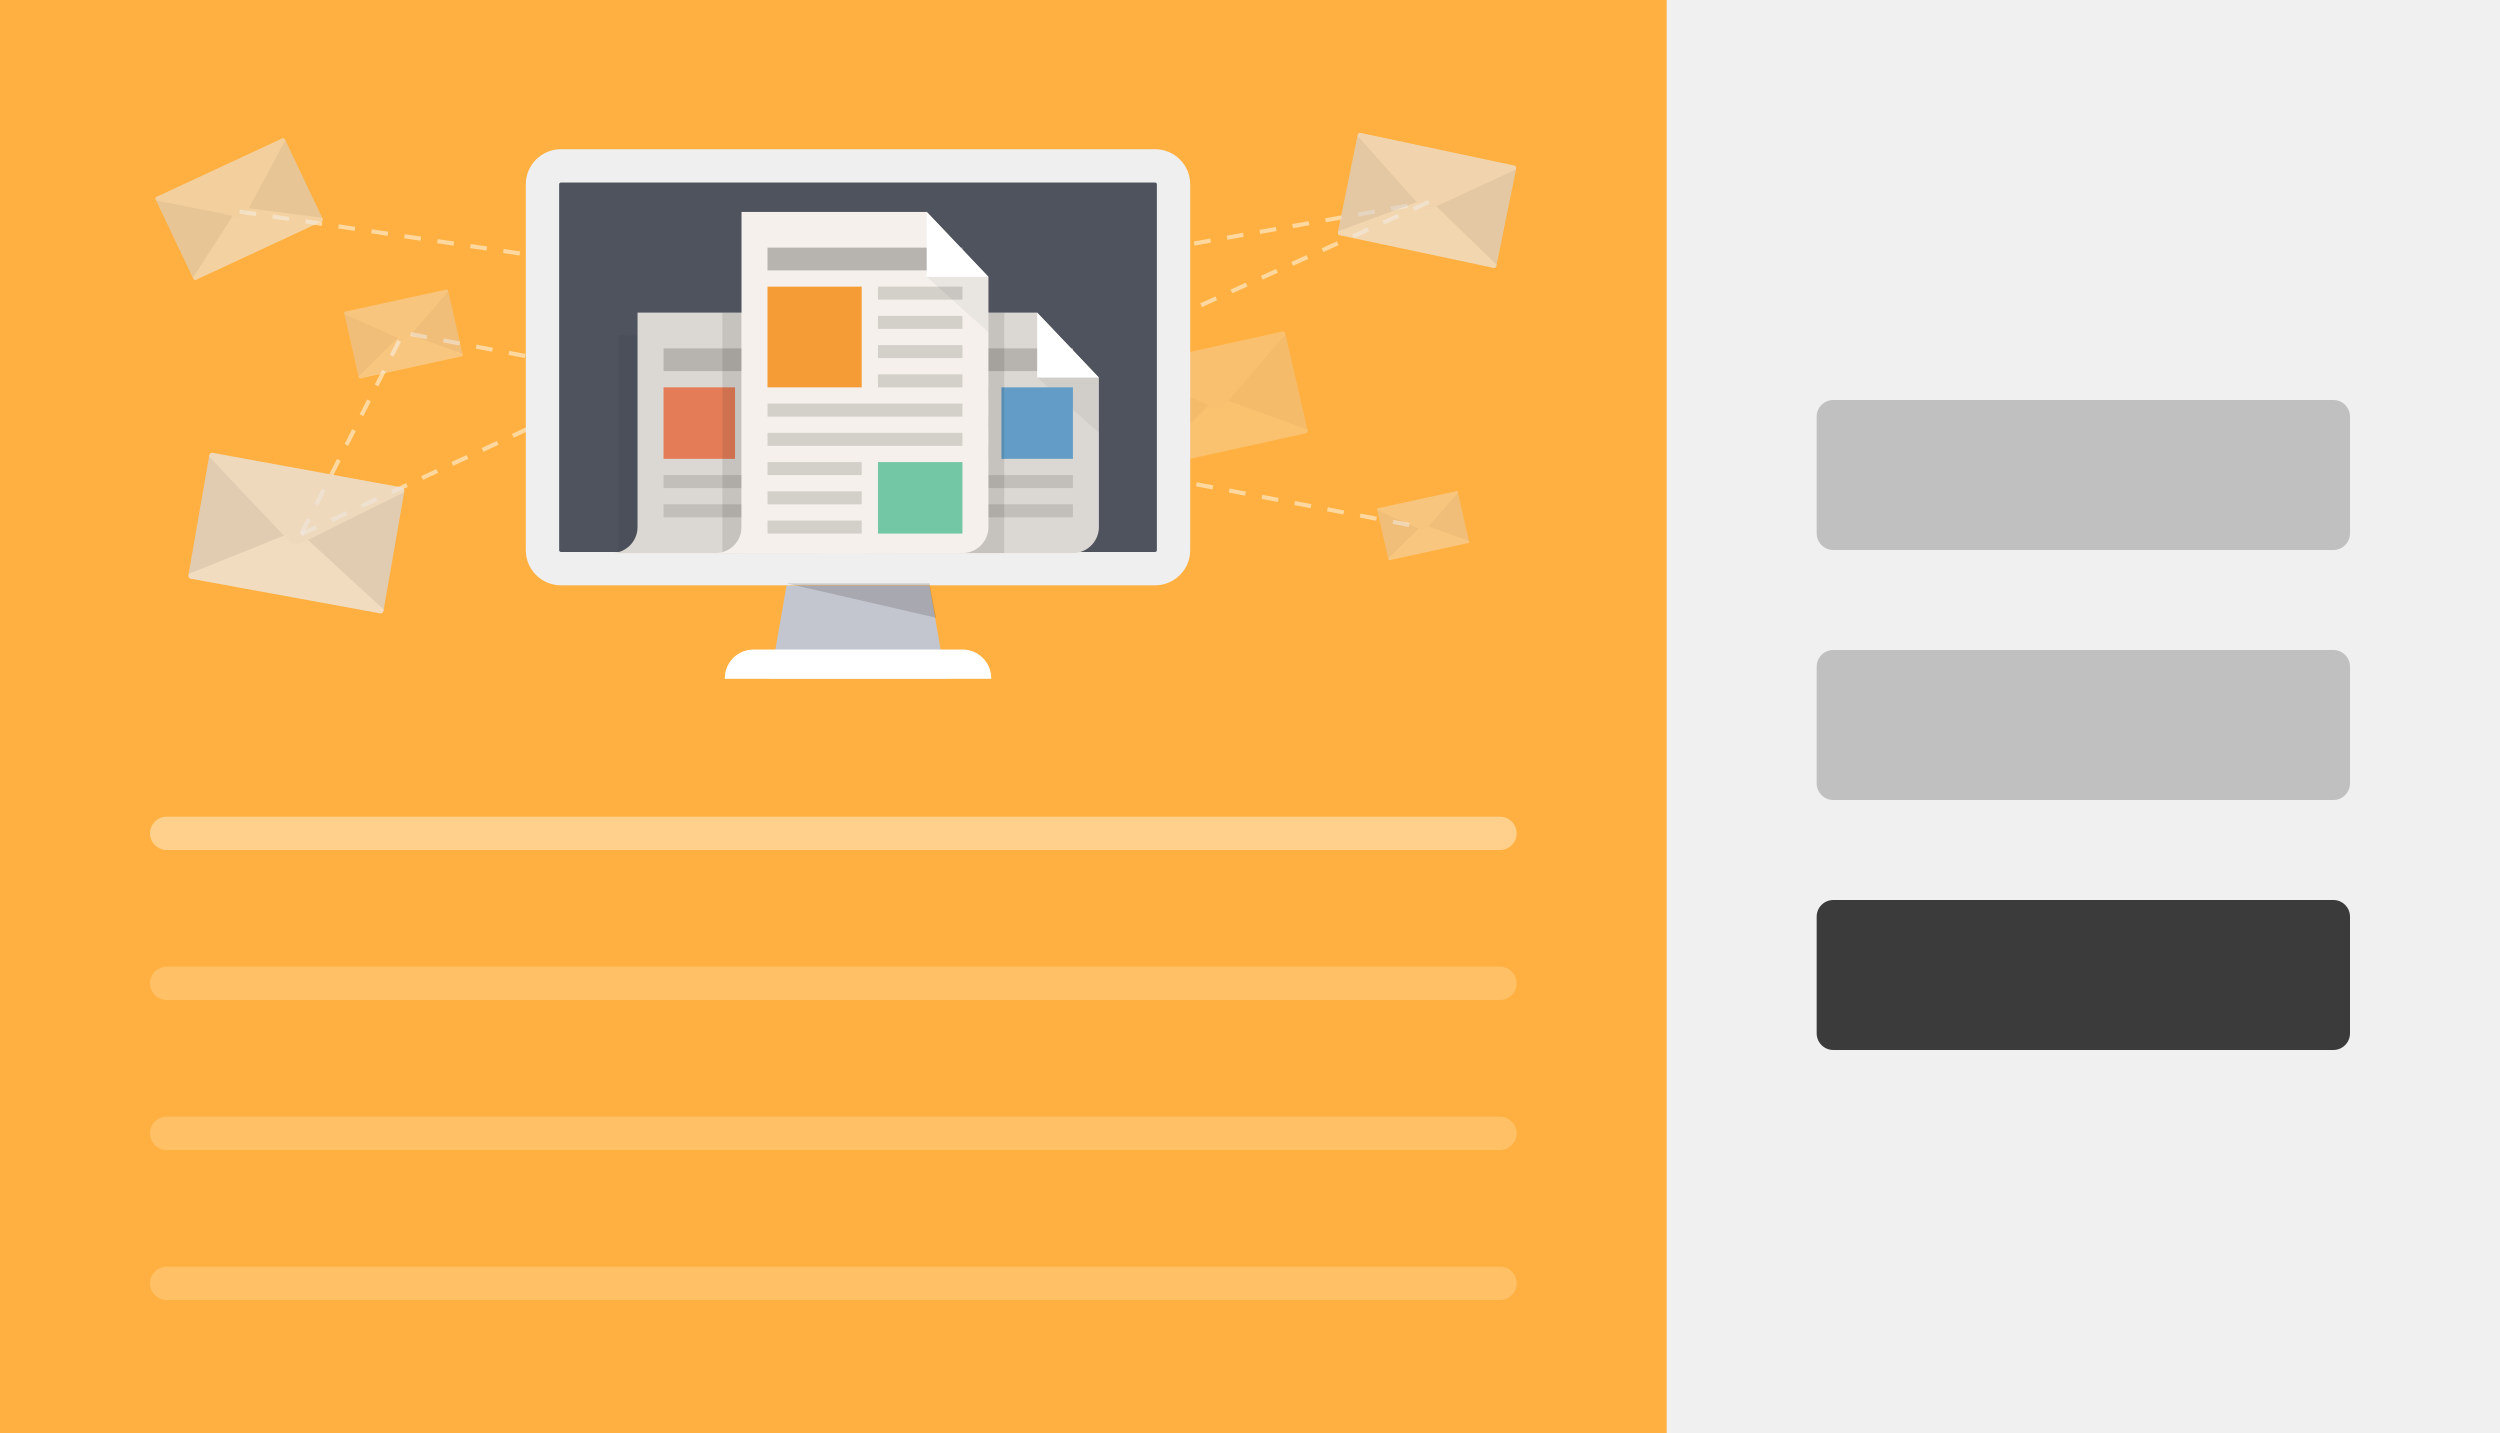 <?xml version="1.0" encoding="utf-8"?>
<!-- Generator: Adobe Illustrator 18.1.1, SVG Export Plug-In . SVG Version: 6.00 Build 0)  -->
<!DOCTYPE svg PUBLIC "-//W3C//DTD SVG 1.1//EN" "http://www.w3.org/Graphics/SVG/1.1/DTD/svg11.dtd">
<svg version="1.1" xmlns="http://www.w3.org/2000/svg" xmlns:xlink="http://www.w3.org/1999/xlink" x="0px" y="0px" width="150px"
	 height="86px" viewBox="0 0 150 86" enable-background="new 0 0 150 86" xml:space="preserve">
<g id="Layer_1">
	<rect fill="#FFB040" width="150" height="86"/>
	<path opacity="0.4" fill="#FFFFFF" d="M90,51H10c-0.552,0-1-0.448-1-1l0,0c0-0.552,0.448-1,1-1h80c0.552,0,1,0.448,1,1l0,0
		C91,50.552,90.552,51,90,51z"/>
	<g>
		<g opacity="0.5">
			<path fill="#FFFFFF" d="M18.182,32.106l-0.223-0.113l0.452-0.892l0.223,0.113L18.182,32.106z M84.531,31.621l-0.982-0.188
				l0.047-0.245l0.982,0.188L84.531,31.621z M82.566,31.245l-0.982-0.188l0.047-0.245L82.613,31L82.566,31.245z M80.603,30.87
				l-0.982-0.188l0.047-0.245l0.982,0.188L80.603,30.87z M78.638,30.494l-0.982-0.188l0.047-0.245l0.982,0.188L78.638,30.494z
				 M19.086,30.323l-0.223-0.113l0.452-0.892l0.223,0.113L19.086,30.323z M76.673,30.119l-0.982-0.188l0.047-0.245l0.982,0.188
				L76.673,30.119z M74.709,29.743l-0.982-0.188l0.047-0.245l0.982,0.188L74.709,29.743z M72.745,29.368l-0.982-0.188l0.047-0.245
				l0.982,0.188L72.745,29.368z M70.78,28.992l-0.982-0.188l0.047-0.245l0.982,0.188L70.78,28.992z M68.815,28.617l-0.982-0.188
				l0.047-0.245l0.982,0.188L68.815,28.617z M19.991,28.539l-0.223-0.113l0.453-0.892l0.223,0.113L19.991,28.539z M66.851,28.241
				l-0.982-0.188l0.047-0.245l0.982,0.188L66.851,28.241z M64.887,27.866l-0.982-0.188l0.047-0.245l0.982,0.188L64.887,27.866z
				 M62.922,27.49l-0.982-0.188l0.047-0.245l0.982,0.188L62.922,27.49z M60.958,27.115l-0.982-0.188l0.047-0.245l0.982,0.188
				L60.958,27.115z M20.896,26.755l-0.223-0.113l0.452-0.892l0.223,0.113L20.896,26.755z M58.993,26.739l-0.982-0.188l0.047-0.245
				l0.982,0.188L58.993,26.739z M57.029,26.364l-0.982-0.188l0.047-0.245l0.982,0.188L57.029,26.364z M55.064,25.989l-0.982-0.188
				l0.047-0.245l0.982,0.188L55.064,25.989z M53.1,25.613l-0.982-0.188l0.047-0.245l0.982,0.188L53.1,25.613z M51.136,25.238
				l-0.982-0.188l0.047-0.245l0.982,0.188L51.136,25.238z M21.8,24.971l-0.223-0.113l0.452-0.892l0.223,0.113L21.8,24.971z
				 M49.171,24.862l-0.982-0.188l0.047-0.245l0.982,0.188L49.171,24.862z M47.207,24.487l-0.982-0.188l0.047-0.245l0.982,0.188
				L47.207,24.487z M45.242,24.111l-0.982-0.188l0.047-0.245l0.982,0.188L45.242,24.111z M43.278,23.736l-0.982-0.188l0.047-0.245
				l0.982,0.188L43.278,23.736z M41.313,23.36l-0.982-0.188l0.047-0.245l0.982,0.188L41.313,23.36z M22.704,23.188l-0.223-0.113
				l0.452-0.892l0.223,0.113L22.704,23.188z M39.349,22.985l-0.982-0.188l0.047-0.245l0.982,0.188L39.349,22.985z M37.384,22.609
				l-0.982-0.188l0.047-0.245l0.982,0.188L37.384,22.609z M35.42,22.234l-0.982-0.188l0.047-0.245l0.982,0.188L35.42,22.234z
				 M33.456,21.858l-0.982-0.188l0.047-0.245l0.982,0.188L33.456,21.858z M31.491,21.483l-0.982-0.188l0.047-0.245l0.982,0.188
				L31.491,21.483z M23.608,21.403l-0.223-0.113l0.453-0.892l0.223,0.113L23.608,21.403z M29.527,21.107l-0.982-0.188l0.047-0.245
				l0.982,0.188L29.527,21.107z M27.562,20.732l-0.982-0.188l0.047-0.245l0.982,0.188L27.562,20.732z M25.598,20.357l-0.982-0.188
				l0.047-0.245l0.982,0.188L25.598,20.357z"/>
		</g>
		<g opacity="0.5">
			<path fill="#FFFFFF" d="M50.952,18.285l-0.989-0.147L50,17.891l0.989,0.147L50.952,18.285z M51.978,18.222l-0.044-0.246
				l0.985-0.174l0.044,0.246L51.978,18.222z M48.974,17.99l-0.989-0.148l0.037-0.247l0.989,0.148L48.974,17.99z M53.948,17.874
				l-0.044-0.246l0.984-0.174l0.044,0.246L53.948,17.874z M46.995,17.694l-0.989-0.148l0.037-0.247l0.989,0.148L46.995,17.694z
				 M55.917,17.524l-0.044-0.246l0.984-0.174l0.044,0.246L55.917,17.524z M45.017,17.399l-0.989-0.148l0.037-0.247l0.989,0.148
				L45.017,17.399z M57.886,17.176l-0.044-0.246l0.985-0.174l0.044,0.246L57.886,17.176z M43.039,17.104l-0.989-0.148l0.037-0.247
				l0.989,0.148L43.039,17.104z M59.855,16.827l-0.044-0.246l0.985-0.174l0.044,0.246L59.855,16.827z M41.061,16.808l-0.989-0.148
				l0.037-0.247l0.989,0.148L41.061,16.808z M39.083,16.513l-0.989-0.148l0.037-0.247l0.989,0.148L39.083,16.513z M61.825,16.479
				l-0.044-0.246l0.984-0.174l0.044,0.246L61.825,16.479z M37.105,16.217l-0.989-0.147l0.037-0.247l0.989,0.147L37.105,16.217z
				 M63.794,16.13l-0.044-0.246l0.985-0.174l0.044,0.246L63.794,16.13z M35.127,15.921l-0.989-0.147l0.037-0.247l0.989,0.147
				L35.127,15.921z M65.764,15.781l-0.044-0.246l0.985-0.174l0.044,0.246L65.764,15.781z M33.149,15.626l-0.989-0.147l0.037-0.247
				l0.989,0.147L33.149,15.626z M67.733,15.433l-0.044-0.246l0.985-0.174l0.044,0.246L67.733,15.433z M31.171,15.331l-0.989-0.147
				l0.037-0.247l0.989,0.147L31.171,15.331z M69.703,15.083l-0.044-0.246l0.984-0.174l0.044,0.246L69.703,15.083z M29.193,15.035
				l-0.989-0.147l0.037-0.247l0.989,0.147L29.193,15.035z M27.215,14.74l-0.989-0.147l0.037-0.247l0.989,0.147L27.215,14.74z
				 M71.672,14.735l-0.044-0.246l0.985-0.174l0.044,0.246L71.672,14.735z M25.237,14.444l-0.989-0.148l0.037-0.247l0.989,0.148
				L25.237,14.444z M73.641,14.386l-0.044-0.246l0.985-0.174l0.044,0.246L73.641,14.386z M23.259,14.149l-0.989-0.148l0.037-0.247
				l0.989,0.148L23.259,14.149z M75.61,14.038l-0.044-0.246l0.985-0.174l0.043,0.246L75.61,14.038z M21.281,13.854l-0.989-0.148
				l0.037-0.247l0.989,0.148L21.281,13.854z M77.579,13.689l-0.043-0.246l0.985-0.174l0.043,0.246L77.579,13.689z M19.303,13.558
				l-0.989-0.148l0.037-0.247l0.989,0.148L19.303,13.558z M79.549,13.34l-0.043-0.246l0.984-0.174l0.043,0.246L79.549,13.34z
				 M17.325,13.263l-0.989-0.148l0.037-0.247l0.989,0.148L17.325,13.263z M81.519,12.992l-0.043-0.246l0.984-0.175l0.043,0.246
				L81.519,12.992z M15.347,12.967l-0.989-0.148l0.037-0.247l0.989,0.148L15.347,12.967z M83.487,12.643l-0.043-0.246l0.985-0.174
				l0.043,0.246L83.487,12.643z"/>
		</g>
		<g opacity="0.5">
			<path fill="#FFFFFF" d="M55.724,25.858l-0.104-0.228l0.911-0.413l0.104,0.228L55.724,25.858z M57.546,25.032l-0.104-0.228
				l0.911-0.413l0.104,0.228L57.546,25.032z M59.367,24.206l-0.104-0.228l0.911-0.413l0.104,0.228L59.367,24.206z M61.189,23.38
				l-0.104-0.228l0.911-0.413l0.104,0.228L61.189,23.38z M63.011,22.555l-0.104-0.228l0.911-0.413l0.104,0.228L63.011,22.555z
				 M64.832,21.729l-0.104-0.228l0.911-0.413l0.104,0.228L64.832,21.729z M66.654,20.903l-0.104-0.228l0.911-0.413l0.104,0.228
				L66.654,20.903z M68.475,20.078l-0.104-0.228l0.911-0.413l0.104,0.228L68.475,20.078z M70.297,19.252l-0.104-0.228l0.911-0.413
				l0.104,0.228L70.297,19.252z M72.119,18.426l-0.104-0.228l0.911-0.413l0.104,0.228L72.119,18.426z M73.94,17.6l-0.104-0.228
				l0.911-0.413l0.104,0.228L73.94,17.6z M75.762,16.774l-0.104-0.228l0.911-0.413l0.104,0.228L75.762,16.774z M77.583,15.949
				l-0.104-0.228l0.911-0.413l0.104,0.228L77.583,15.949z M79.404,15.123l-0.104-0.228l0.911-0.413l0.104,0.228L79.404,15.123z
				 M81.227,14.297l-0.104-0.228l0.91-0.413l0.104,0.228L81.227,14.297z M83.048,13.472l-0.104-0.228l0.911-0.413l0.104,0.228
				L83.048,13.472z M84.869,12.646l-0.104-0.228l0.911-0.413l0.104,0.228L84.869,12.646z"/>
		</g>
		<g opacity="0.5">
			<path fill="#FFFFFF" d="M18.124,32.163l-0.105-0.227l0.907-0.421l0.105,0.227L18.124,32.163z M19.937,31.32l-0.105-0.227
				l0.907-0.421l0.105,0.227L19.937,31.32z M21.751,30.478l-0.105-0.227l0.907-0.421l0.105,0.227L21.751,30.478z M23.565,29.634
				l-0.105-0.227l0.907-0.421l0.105,0.227L23.565,29.634z M25.378,28.792l-0.105-0.227l0.907-0.421l0.105,0.227L25.378,28.792z
				 M27.192,27.949l-0.105-0.227l0.907-0.421l0.105,0.227L27.192,27.949z M29.006,27.106L28.9,26.879l0.907-0.421l0.105,0.227
				L29.006,27.106z M30.82,26.263l-0.105-0.227l0.907-0.421l0.105,0.227L30.82,26.263z M32.633,25.42l-0.105-0.227l0.907-0.421
				l0.105,0.227L32.633,25.42z M34.447,24.577l-0.105-0.227l0.907-0.421l0.105,0.227L34.447,24.577z M36.261,23.734l-0.105-0.227
				l0.907-0.421l0.105,0.227L36.261,23.734z M38.075,22.892l-0.105-0.227l0.907-0.421l0.105,0.227L38.075,22.892z M39.888,22.049
				l-0.105-0.227l0.907-0.421l0.105,0.227L39.888,22.049z M41.702,21.206l-0.105-0.227l0.907-0.421l0.105,0.227L41.702,21.206z
				 M43.516,20.363l-0.105-0.227l0.907-0.422l0.105,0.227L43.516,20.363z M45.33,19.52l-0.105-0.227l0.907-0.421l0.105,0.227
				L45.33,19.52z M47.143,18.677l-0.105-0.227l0.907-0.421l0.105,0.227L47.143,18.677z M48.957,17.834l-0.105-0.227l0.907-0.421
				l0.105,0.227L48.957,17.834z M50.771,16.992l-0.105-0.227l0.907-0.421l0.105,0.227L50.771,16.992z"/>
		</g>
		<g>
			<polygon fill="#C4C6CF" points="56.744,40.727 46.217,40.727 47.192,35.138 55.769,35.138 			"/>
			<path fill="#FFFFFF" d="M59.473,40.727H43.488v-0.033c0-0.951,0.771-1.722,1.722-1.722h12.542c0.951,0,1.722,0.771,1.722,1.722
				V40.727z"/>
		</g>
		<g opacity="0.8">
			<path fill="#D9D3CD" d="M24.073,29.264l-0.476,0.112c-0.119,0.017-0.234,0.058-0.34,0.122l-5.42,2.313l4.869,4.972
				c0.233,0.043,0.285-0.02,0.33-0.28l1.222-7.019C24.279,29.358,24.187,29.248,24.073,29.264z"/>
			<path fill="#D9D3CD" d="M12.8,27.202l0.409,0.274c0.106,0.058,0.2,0.137,0.278,0.235l4.454,4.119l-6.395,2.912
				c-0.233-0.043-0.26-0.119-0.215-0.379l1.222-7.019C12.574,27.217,12.698,27.146,12.8,27.202z"/>
			<path fill="#EDE7DF" d="M11.345,34.423l6.495-2.612l5.167,4.746c0.035,0.136-0.073,0.268-0.201,0.245l-11.356-2.078
				C11.323,34.7,11.266,34.538,11.345,34.423z"/>
			<path fill="#EBE4DC" d="M24.213,29.546l-6.202,3.08c-0.211,0.105-0.456,0.061-0.62-0.112l-4.825-5.098
				c-0.035-0.136,0.073-0.268,0.201-0.245l11.34,2.075C24.235,29.269,24.292,29.431,24.213,29.546z"/>
		</g>
		<g opacity="0.7">
			<path fill="#D9D3CD" d="M90.823,9.945l-0.391,0.081c-0.097,0.011-0.192,0.042-0.281,0.092l-4.481,1.764l3.863,4.174
				c0.189,0.04,0.233-0.01,0.276-0.221l1.16-5.706C90.989,10.027,90.916,9.935,90.823,9.945z"/>
			<path fill="#D9D3CD" d="M81.661,8l0.327,0.233c0.085,0.049,0.16,0.117,0.222,0.198l3.544,3.468l-5.291,2.231
				c-0.189-0.04-0.21-0.104-0.167-0.315l1.16-5.706C81.476,8.007,81.579,7.953,81.661,8z"/>
			<path fill="#EDE7DF" d="M80.306,13.866l5.366-1.984l4.112,3.996c0.026,0.112-0.066,0.217-0.17,0.195l-9.229-1.959
				C80.282,14.092,80.239,13.958,80.306,13.866z"/>
			<path fill="#EBE4DC" d="M90.931,10.179l-5.137,2.373c-0.175,0.081-0.374,0.039-0.504-0.106l-3.824-4.276
				c-0.026-0.112,0.066-0.217,0.169-0.195l9.216,1.957C90.955,9.953,90.998,10.087,90.931,10.179z"/>
		</g>
		<g opacity="0.3">
			<path fill="#D9D3CD" d="M76.918,19.918l-0.323,0.235c-0.084,0.05-0.158,0.118-0.218,0.199l-3.352,3.458l5.243,2.205
				c0.189-0.042,0.208-0.105,0.16-0.315l-1.302-5.675C77.103,19.924,76.999,19.87,76.918,19.918z"/>
			<path fill="#D9D3CD" d="M67.771,21.933l0.395,0.077c0.098,0.01,0.194,0.04,0.284,0.089l4.66,1.693l-3.896,4.218
				c-0.189,0.042-0.234-0.008-0.282-0.218l-1.302-5.675C67.606,22.016,67.677,21.924,67.771,21.933z"/>
			<path fill="#EDE7DF" d="M68.961,27.835l4.067-4.024l5.396,1.94c0.069,0.091,0.03,0.225-0.074,0.248l-9.214,2.03
				C69.033,28.051,68.938,27.946,68.961,27.835z"/>
			<path fill="#EBE4DC" d="M77.113,20.086l-3.698,4.284c-0.126,0.146-0.325,0.19-0.502,0.112l-5.249-2.314
				c-0.069-0.091-0.03-0.225,0.074-0.248l9.201-2.027C77.041,19.87,77.136,19.975,77.113,20.086z"/>
		</g>
		<g opacity="0.6">
			<path fill="#D9D3CD" d="M16.91,8.335l-0.233,0.264c-0.063,0.059-0.113,0.131-0.149,0.213l-2.221,3.61l4.925,0.896
				c0.154-0.072,0.159-0.13,0.077-0.301L17.11,8.388C17.071,8.305,16.971,8.278,16.91,8.335z"/>
			<path fill="#D9D3CD" d="M9.435,11.808l0.354-0.009c0.086-0.01,0.174-0.003,0.261,0.022l4.327,0.568l-2.545,4.367
				c-0.154,0.072-0.203,0.038-0.284-0.133l-2.199-4.629C9.309,11.911,9.352,11.818,9.435,11.808z"/>
			<path fill="#EDE7DF" d="M11.581,16.653l2.728-4.232l5.006,0.639c0.077,0.065,0.068,0.188-0.016,0.227l-7.531,3.499
				C11.684,16.824,11.583,16.753,11.581,16.653z"/>
			<path fill="#EBE4DC" d="M17.11,8.442l-2.362,4.385c-0.08,0.149-0.243,0.225-0.41,0.192L9.387,12.03
				c-0.077-0.065-0.068-0.188,0.016-0.227l7.52-3.494C17.007,8.27,17.108,8.342,17.11,8.442z"/>
		</g>
		<g opacity="0.4">
			<path fill="#D9D3CD" d="M26.757,17.392l-0.212,0.154c-0.055,0.033-0.104,0.077-0.143,0.13l-2.206,2.265l3.438,1.456
				c0.124-0.027,0.137-0.069,0.106-0.207l-0.845-3.727C26.879,17.396,26.81,17.36,26.757,17.392z"/>
			<path fill="#D9D3CD" d="M20.75,18.699l0.259,0.051c0.064,0.007,0.127,0.027,0.186,0.059l3.056,1.119l-2.564,2.763
				c-0.124,0.027-0.154-0.005-0.185-0.143l-0.845-3.727C20.641,18.754,20.688,18.693,20.75,18.699z"/>
			<path fill="#EDE7DF" d="M21.521,22.575l2.676-2.635l3.539,1.282c0.045,0.06,0.019,0.148-0.049,0.163l-6.052,1.318
				C21.568,22.717,21.506,22.649,21.521,22.575z"/>
			<path fill="#EBE4DC" d="M26.885,17.502l-2.434,2.806c-0.083,0.096-0.213,0.124-0.33,0.073l-3.442-1.527
				c-0.045-0.06-0.019-0.148,0.049-0.163l6.043-1.316C26.838,17.36,26.9,17.429,26.885,17.502z"/>
		</g>
		<g opacity="0.4">
			<path fill="#D9D3CD" d="M87.367,29.482l-0.165,0.119c-0.043,0.025-0.081,0.06-0.111,0.101l-1.712,1.758l2.669,1.13
				c0.096-0.021,0.106-0.053,0.082-0.16l-0.656-2.893C87.462,29.485,87.408,29.458,87.367,29.482z"/>
			<path fill="#D9D3CD" d="M82.704,30.497l0.201,0.04c0.05,0.005,0.099,0.021,0.144,0.046l2.372,0.869l-1.991,2.144
				c-0.096,0.021-0.119-0.004-0.144-0.111l-0.656-2.893C82.62,30.539,82.656,30.492,82.704,30.497z"/>
			<path fill="#EDE7DF" d="M83.303,33.506l2.077-2.045l2.747,0.995c0.035,0.046,0.015,0.115-0.038,0.126l-4.697,1.023
				C83.339,33.616,83.291,33.563,83.303,33.506z"/>
			<path fill="#EBE4DC" d="M87.466,29.568l-1.889,2.178c-0.064,0.074-0.166,0.096-0.256,0.056l-2.672-1.185
				c-0.035-0.047-0.015-0.115,0.038-0.126l4.691-1.021C87.43,29.458,87.478,29.511,87.466,29.568z"/>
		</g>
		<g>
			<path fill="#4F535E" d="M33.656,34.119c-0.61,0-1.107-0.491-1.107-1.095V11.047c0-0.604,0.497-1.095,1.107-1.095h35.649
				c0.61,0,1.107,0.491,1.107,1.095v21.977c0,0.604-0.497,1.095-1.107,1.095H33.656z"/>
			<g>
				<path fill="#EFEFEF" d="M69.305,10.952c0.059,0,0.107,0.052,0.107,0.095v21.977c0,0.043-0.048,0.095-0.107,0.095H33.656
					c-0.059,0-0.107-0.052-0.107-0.095V11.047c0-0.043,0.048-0.095,0.107-0.095H69.305 M69.305,8.952H33.656
					c-1.159,0-2.107,0.943-2.107,2.095v21.977c0,1.152,0.948,2.095,2.107,2.095h35.649c1.159,0,2.107-0.943,2.107-2.095V11.047
					C71.412,9.895,70.464,8.952,69.305,8.952L69.305,8.952z"/>
			</g>
		</g>
		<g>
			<g opacity="0.05">
				<rect x="37.107" y="20.122" width="1.145" height="13.061"/>
			</g>
			<path fill="#DBD7D2" d="M38.252,18.758v12.866c0,0.861-0.698,1.56-1.56,1.56h12.476c0.858,0,1.56-0.702,1.56-1.56v-8.967
				l-3.704-3.899L38.252,18.758z"/>
			<rect x="45.075" y="23.241" fill="#D3CFC9" width="4.094" height="0.78"/>
			<rect x="39.812" y="23.241" fill="#E57C58" width="4.289" height="4.289"/>
			<rect x="45.075" y="24.996" fill="#D3CFC9" width="4.094" height="0.78"/>
			<rect x="45.075" y="26.75" fill="#D3CFC9" width="4.094" height="0.78"/>
			<rect x="39.812" y="28.505" fill="#C2BEB9" width="9.357" height="0.78"/>
			<rect x="39.812" y="30.259" fill="#C2BEB9" width="9.357" height="0.78"/>
			<rect x="39.812" y="20.902" fill="#B7B3AE" width="9.357" height="1.365"/>
			<polygon fill="#FFFFFF" points="47.025,22.657 50.729,22.657 47.025,18.758 			"/>
			<polygon opacity="0.05" points="50.729,22.657 47.025,22.657 50.729,25.971 			"/>
		</g>
		<g>
			<g opacity="0.05">
				<rect x="52.313" y="20.122" width="1.145" height="13.061"/>
			</g>
			<path fill="#DBD7D2" d="M53.458,18.758v12.866c0,0.861-0.698,1.56-1.56,1.56h12.476c0.858,0,1.56-0.702,1.56-1.56v-8.967
				l-3.704-3.899L53.458,18.758z"/>
			<rect x="55.017" y="23.241" fill="#C2BEB9" width="4.289" height="0.78"/>
			<rect x="55.017" y="24.996" fill="#C2BEB9" width="4.289" height="0.78"/>
			<rect x="55.017" y="26.75" fill="#C2BEB9" width="4.289" height="0.78"/>
			<rect x="55.017" y="28.505" fill="#C2BEB9" width="9.357" height="0.78"/>
			<rect x="55.017" y="30.259" fill="#C2BEB9" width="9.357" height="0.78"/>
			<rect x="55.017" y="20.902" fill="#B7B3AE" width="9.357" height="1.365"/>
			<polygon fill="#FFFFFF" points="62.23,22.657 65.934,22.657 62.23,18.758 			"/>
			<polygon opacity="0.05" points="65.934,22.657 62.23,22.657 65.934,25.971 			"/>
			<rect x="60.086" y="23.241" fill="#639DC7" width="4.289" height="4.289"/>
		</g>
		<g>
			<g opacity="0.1">
				<rect x="43.345" y="18.758" width="1.145" height="14.426"/>
			</g>
			<g opacity="0.1">
				<rect x="57.552" y="18.758" width="2.705" height="14.426"/>
			</g>
			<path fill="#F5F0EB" d="M44.491,12.715v18.909c0,0.861-0.698,1.56-1.56,1.56h14.815c0.858,0,1.56-0.702,1.56-1.56v-15.01
				l-3.704-3.899L44.491,12.715z"/>
			<rect x="52.678" y="17.198" fill="#D3CFC9" width="5.068" height="0.78"/>
			<rect x="46.05" y="17.198" fill="#F59C36" width="5.653" height="6.043"/>
			<rect x="52.678" y="18.953" fill="#D3CFC9" width="5.068" height="0.78"/>
			<rect x="52.678" y="20.707" fill="#D3CFC9" width="5.068" height="0.78"/>
			<rect x="52.678" y="22.462" fill="#D3CFC9" width="5.068" height="0.78"/>
			<rect x="46.05" y="24.216" fill="#D3CFC9" width="11.696" height="0.78"/>
			<rect x="46.05" y="25.971" fill="#D3CFC9" width="11.696" height="0.78"/>
			<rect x="46.05" y="27.725" fill="#D3CFC9" width="5.653" height="0.78"/>
			<rect x="46.05" y="29.48" fill="#D3CFC9" width="5.653" height="0.78"/>
			<rect x="46.05" y="31.234" fill="#D3CFC9" width="5.653" height="0.78"/>
			<rect x="46.05" y="14.859" fill="#B7B3AE" width="11.696" height="1.365"/>
			<polygon fill="#FFFFFF" points="55.602,16.613 59.306,16.613 55.602,12.715 			"/>
			<polygon opacity="0.05" points="59.306,16.613 55.602,16.613 59.306,19.927 			"/>
			<rect x="52.678" y="27.725" fill="#74C7A5" width="5.068" height="4.289"/>
		</g>
		<polygon opacity="0.15" points="47.192,35 55.769,35 56.159,37.063 		"/>
	</g>
	<path opacity="0.2" fill="#FFFFFF" d="M90,60H10c-0.552,0-1-0.448-1-1l0,0c0-0.552,0.448-1,1-1h80c0.552,0,1,0.448,1,1l0,0
		C91,59.552,90.552,60,90,60z"/>
	<path opacity="0.2" fill="#FFFFFF" d="M90,69H10c-0.552,0-1-0.448-1-1l0,0c0-0.552,0.448-1,1-1h80c0.552,0,1,0.448,1,1l0,0
		C91,68.552,90.552,69,90,69z"/>
	<path opacity="0.2" fill="#FFFFFF" d="M90,78H10c-0.552,0-1-0.448-1-1l0,0c0-0.552,0.448-1,1-1h80c0.552,0,1,0.448,1,1l0,0
		C91,77.552,90.552,78,90,78z"/>
	<rect x="100" fill="#F0F0F0" width="50" height="86"/>
	<path fill="#3B3B3B" d="M140,63h-30c-0.552,0-1-0.448-1-1v-7c0-0.552,0.448-1,1-1h30c0.552,0,1,0.448,1,1v7
		C141,62.552,140.552,63,140,63z"/>
	<path opacity="0.2" d="M140,48h-30c-0.552,0-1-0.448-1-1v-7c0-0.552,0.448-1,1-1h30c0.552,0,1,0.448,1,1v7
		C141,47.552,140.552,48,140,48z"/>
	<path opacity="0.2" d="M140,33h-30c-0.552,0-1-0.448-1-1v-7c0-0.552,0.448-1,1-1h30c0.552,0,1,0.448,1,1v7
		C141,32.552,140.552,33,140,33z"/>
</g>
<g id="Layer_2" display="none">
</g>
</svg>
